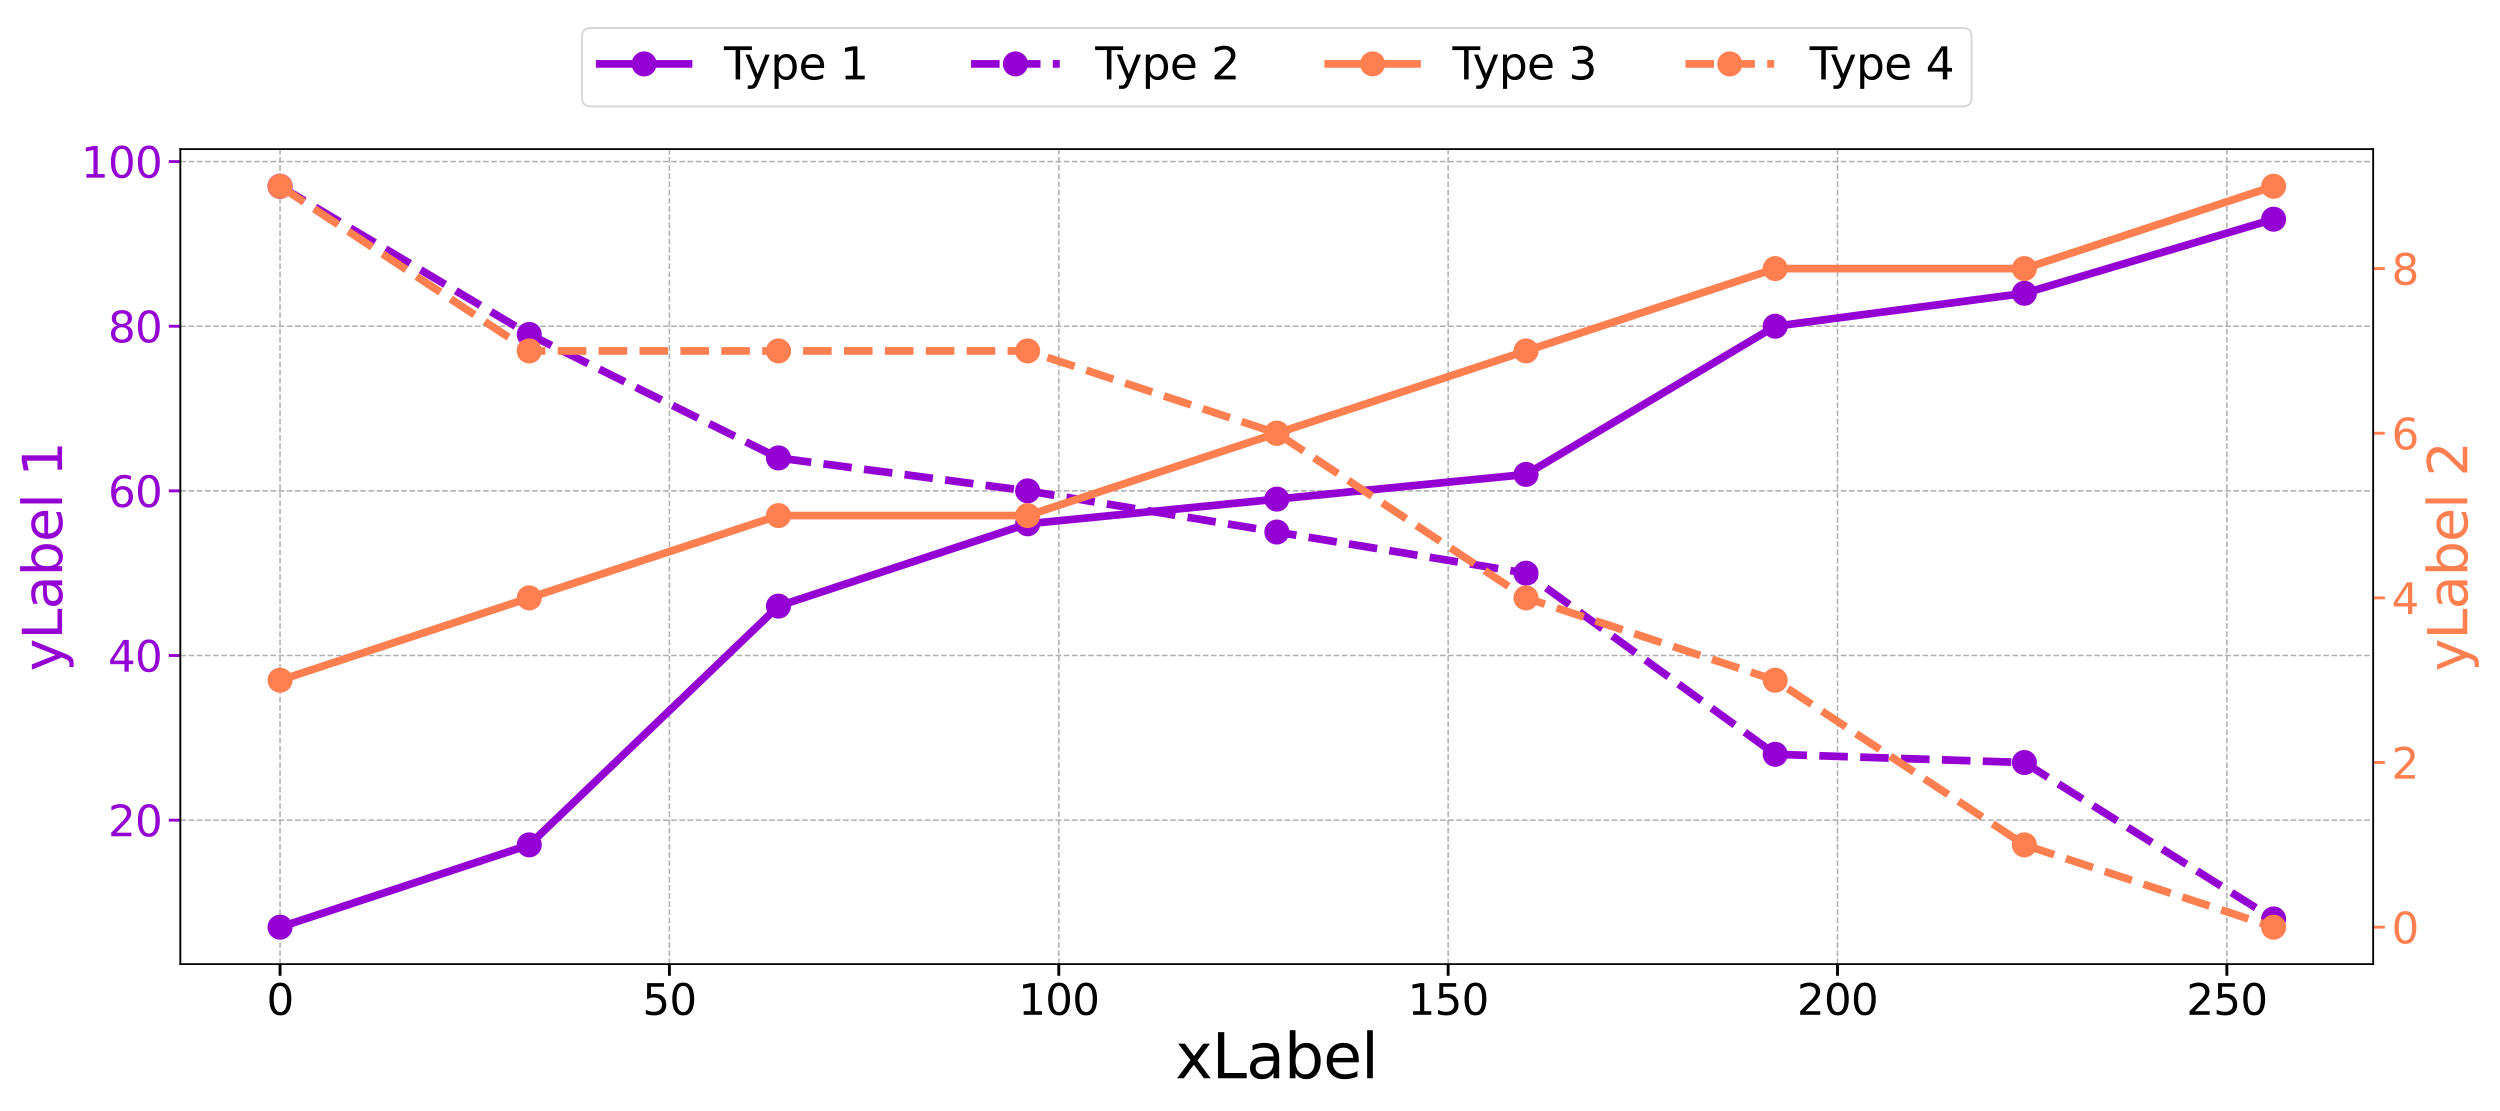 <?xml version="1.0" encoding="utf-8" standalone="no"?>
<!DOCTYPE svg PUBLIC "-//W3C//DTD SVG 1.1//EN"
  "http://www.w3.org/Graphics/SVG/1.1/DTD/svg11.dtd">
<svg xmlns:xlink="http://www.w3.org/1999/xlink" width="1296pt" height="576pt" viewBox="0 0 1296 576" xmlns="http://www.w3.org/2000/svg" version="1.1">
 <defs>
  <style type="text/css">*{stroke-linejoin: round; stroke-linecap: butt}</style>
 </defs>
 <g id="figure_1">
  <g id="patch_1">
   <path d="M 0 576 
L 1296 576 
L 1296 0 
L 0 0 
z
" style="fill: #ffffff"/>
  </g>
  <g id="axes_1">
   <g id="patch_2">
    <path d="M 93.51 499.86 
L 1230.3 499.86 
L 1230.3 77.36 
L 93.51 77.36 
z
" style="fill: #ffffff"/>
   </g>
   <g id="matplotlib.axis_1">
    <g id="xtick_1">
     <g id="line2d_1">
      <path d="M 145.182 499.86 
L 145.182 77.36 
" clip-path="url(#p6bd56b5c11)" style="fill: none; stroke-dasharray: 2.96,1.28; stroke-dashoffset: 0; stroke: #b0b0b0; stroke-width: 0.8"/>
     </g>
     <g id="line2d_2">
      <defs>
       <path id="m4a4a71f082" d="M 0 0 
L 0 6 
" style="stroke: #000000; stroke-width: 1.5"/>
      </defs>
      <g>
       <use xlink:href="#m4a4a71f082" x="145.182" y="499.86" style="stroke: #000000; stroke-width: 1.5"/>
      </g>
     </g>
     <g id="text_1">
      <!-- 0 -->
      <g transform="translate(138.184 526.077) scale(0.22 -0.22)">
       <defs>
        <path id="DejaVuSans-30" d="M 2034 4250 
Q 1547 4250 1301 3770 
Q 1056 3291 1056 2328 
Q 1056 1369 1301 889 
Q 1547 409 2034 409 
Q 2525 409 2770 889 
Q 3016 1369 3016 2328 
Q 3016 3291 2770 3770 
Q 2525 4250 2034 4250 
z
M 2034 4750 
Q 2819 4750 3233 4129 
Q 3647 3509 3647 2328 
Q 3647 1150 3233 529 
Q 2819 -91 2034 -91 
Q 1250 -91 836 529 
Q 422 1150 422 2328 
Q 422 3509 836 4129 
Q 1250 4750 2034 4750 
z
" transform="scale(0.016)"/>
       </defs>
       <use xlink:href="#DejaVuSans-30"/>
      </g>
     </g>
    </g>
    <g id="xtick_2">
     <g id="line2d_3">
      <path d="M 347.027 499.86 
L 347.027 77.36 
" clip-path="url(#p6bd56b5c11)" style="fill: none; stroke-dasharray: 2.96,1.28; stroke-dashoffset: 0; stroke: #b0b0b0; stroke-width: 0.8"/>
     </g>
     <g id="line2d_4">
      <g>
       <use xlink:href="#m4a4a71f082" x="347.027" y="499.86" style="stroke: #000000; stroke-width: 1.5"/>
      </g>
     </g>
     <g id="text_2">
      <!-- 50 -->
      <g transform="translate(333.03 526.077) scale(0.22 -0.22)">
       <defs>
        <path id="DejaVuSans-35" d="M 691 4666 
L 3169 4666 
L 3169 4134 
L 1269 4134 
L 1269 2991 
Q 1406 3038 1543 3061 
Q 1681 3084 1819 3084 
Q 2600 3084 3056 2656 
Q 3513 2228 3513 1497 
Q 3513 744 3044 326 
Q 2575 -91 1722 -91 
Q 1428 -91 1123 -41 
Q 819 9 494 109 
L 494 744 
Q 775 591 1075 516 
Q 1375 441 1709 441 
Q 2250 441 2565 725 
Q 2881 1009 2881 1497 
Q 2881 1984 2565 2268 
Q 2250 2553 1709 2553 
Q 1456 2553 1204 2497 
Q 953 2441 691 2322 
L 691 4666 
z
" transform="scale(0.016)"/>
       </defs>
       <use xlink:href="#DejaVuSans-35"/>
       <use xlink:href="#DejaVuSans-30" x="63.623"/>
      </g>
     </g>
    </g>
    <g id="xtick_3">
     <g id="line2d_5">
      <path d="M 548.872 499.86 
L 548.872 77.36 
" clip-path="url(#p6bd56b5c11)" style="fill: none; stroke-dasharray: 2.96,1.28; stroke-dashoffset: 0; stroke: #b0b0b0; stroke-width: 0.8"/>
     </g>
     <g id="line2d_6">
      <g>
       <use xlink:href="#m4a4a71f082" x="548.872" y="499.86" style="stroke: #000000; stroke-width: 1.5"/>
      </g>
     </g>
     <g id="text_3">
      <!-- 100 -->
      <g transform="translate(527.876 526.077) scale(0.22 -0.22)">
       <defs>
        <path id="DejaVuSans-31" d="M 794 531 
L 1825 531 
L 1825 4091 
L 703 3866 
L 703 4441 
L 1819 4666 
L 2450 4666 
L 2450 531 
L 3481 531 
L 3481 0 
L 794 0 
L 794 531 
z
" transform="scale(0.016)"/>
       </defs>
       <use xlink:href="#DejaVuSans-31"/>
       <use xlink:href="#DejaVuSans-30" x="63.623"/>
       <use xlink:href="#DejaVuSans-30" x="127.246"/>
      </g>
     </g>
    </g>
    <g id="xtick_4">
     <g id="line2d_7">
      <path d="M 750.717 499.86 
L 750.717 77.36 
" clip-path="url(#p6bd56b5c11)" style="fill: none; stroke-dasharray: 2.96,1.28; stroke-dashoffset: 0; stroke: #b0b0b0; stroke-width: 0.8"/>
     </g>
     <g id="line2d_8">
      <g>
       <use xlink:href="#m4a4a71f082" x="750.717" y="499.86" style="stroke: #000000; stroke-width: 1.5"/>
      </g>
     </g>
     <g id="text_4">
      <!-- 150 -->
      <g transform="translate(729.72 526.077) scale(0.22 -0.22)">
       <use xlink:href="#DejaVuSans-31"/>
       <use xlink:href="#DejaVuSans-35" x="63.623"/>
       <use xlink:href="#DejaVuSans-30" x="127.246"/>
      </g>
     </g>
    </g>
    <g id="xtick_5">
     <g id="line2d_9">
      <path d="M 952.562 499.86 
L 952.562 77.36 
" clip-path="url(#p6bd56b5c11)" style="fill: none; stroke-dasharray: 2.96,1.28; stroke-dashoffset: 0; stroke: #b0b0b0; stroke-width: 0.8"/>
     </g>
     <g id="line2d_10">
      <g>
       <use xlink:href="#m4a4a71f082" x="952.562" y="499.86" style="stroke: #000000; stroke-width: 1.5"/>
      </g>
     </g>
     <g id="text_5">
      <!-- 200 -->
      <g transform="translate(931.565 526.077) scale(0.22 -0.22)">
       <defs>
        <path id="DejaVuSans-32" d="M 1228 531 
L 3431 531 
L 3431 0 
L 469 0 
L 469 531 
Q 828 903 1448 1529 
Q 2069 2156 2228 2338 
Q 2531 2678 2651 2914 
Q 2772 3150 2772 3378 
Q 2772 3750 2511 3984 
Q 2250 4219 1831 4219 
Q 1534 4219 1204 4116 
Q 875 4013 500 3803 
L 500 4441 
Q 881 4594 1212 4672 
Q 1544 4750 1819 4750 
Q 2544 4750 2975 4387 
Q 3406 4025 3406 3419 
Q 3406 3131 3298 2873 
Q 3191 2616 2906 2266 
Q 2828 2175 2409 1742 
Q 1991 1309 1228 531 
z
" transform="scale(0.016)"/>
       </defs>
       <use xlink:href="#DejaVuSans-32"/>
       <use xlink:href="#DejaVuSans-30" x="63.623"/>
       <use xlink:href="#DejaVuSans-30" x="127.246"/>
      </g>
     </g>
    </g>
    <g id="xtick_6">
     <g id="line2d_11">
      <path d="M 1154.406 499.86 
L 1154.406 77.36 
" clip-path="url(#p6bd56b5c11)" style="fill: none; stroke-dasharray: 2.96,1.28; stroke-dashoffset: 0; stroke: #b0b0b0; stroke-width: 0.8"/>
     </g>
     <g id="line2d_12">
      <g>
       <use xlink:href="#m4a4a71f082" x="1154.406" y="499.86" style="stroke: #000000; stroke-width: 1.5"/>
      </g>
     </g>
     <g id="text_6">
      <!-- 250 -->
      <g transform="translate(1133.41 526.077) scale(0.22 -0.22)">
       <use xlink:href="#DejaVuSans-32"/>
       <use xlink:href="#DejaVuSans-35" x="63.623"/>
       <use xlink:href="#DejaVuSans-30" x="127.246"/>
      </g>
     </g>
    </g>
    <g id="text_7">
     <!-- xLabel -->
     <g transform="translate(609.268 558.967) scale(0.32 -0.32)">
      <defs>
       <path id="DejaVuSans-78" d="M 3513 3500 
L 2247 1797 
L 3578 0 
L 2900 0 
L 1881 1375 
L 863 0 
L 184 0 
L 1544 1831 
L 300 3500 
L 978 3500 
L 1906 2253 
L 2834 3500 
L 3513 3500 
z
" transform="scale(0.016)"/>
       <path id="DejaVuSans-4c" d="M 628 4666 
L 1259 4666 
L 1259 531 
L 3531 531 
L 3531 0 
L 628 0 
L 628 4666 
z
" transform="scale(0.016)"/>
       <path id="DejaVuSans-61" d="M 2194 1759 
Q 1497 1759 1228 1600 
Q 959 1441 959 1056 
Q 959 750 1161 570 
Q 1363 391 1709 391 
Q 2188 391 2477 730 
Q 2766 1069 2766 1631 
L 2766 1759 
L 2194 1759 
z
M 3341 1997 
L 3341 0 
L 2766 0 
L 2766 531 
Q 2569 213 2275 61 
Q 1981 -91 1556 -91 
Q 1019 -91 701 211 
Q 384 513 384 1019 
Q 384 1609 779 1909 
Q 1175 2209 1959 2209 
L 2766 2209 
L 2766 2266 
Q 2766 2663 2505 2880 
Q 2244 3097 1772 3097 
Q 1472 3097 1187 3025 
Q 903 2953 641 2809 
L 641 3341 
Q 956 3463 1253 3523 
Q 1550 3584 1831 3584 
Q 2591 3584 2966 3190 
Q 3341 2797 3341 1997 
z
" transform="scale(0.016)"/>
       <path id="DejaVuSans-62" d="M 3116 1747 
Q 3116 2381 2855 2742 
Q 2594 3103 2138 3103 
Q 1681 3103 1420 2742 
Q 1159 2381 1159 1747 
Q 1159 1113 1420 752 
Q 1681 391 2138 391 
Q 2594 391 2855 752 
Q 3116 1113 3116 1747 
z
M 1159 2969 
Q 1341 3281 1617 3432 
Q 1894 3584 2278 3584 
Q 2916 3584 3314 3078 
Q 3713 2572 3713 1747 
Q 3713 922 3314 415 
Q 2916 -91 2278 -91 
Q 1894 -91 1617 61 
Q 1341 213 1159 525 
L 1159 0 
L 581 0 
L 581 4863 
L 1159 4863 
L 1159 2969 
z
" transform="scale(0.016)"/>
       <path id="DejaVuSans-65" d="M 3597 1894 
L 3597 1613 
L 953 1613 
Q 991 1019 1311 708 
Q 1631 397 2203 397 
Q 2534 397 2845 478 
Q 3156 559 3463 722 
L 3463 178 
Q 3153 47 2828 -22 
Q 2503 -91 2169 -91 
Q 1331 -91 842 396 
Q 353 884 353 1716 
Q 353 2575 817 3079 
Q 1281 3584 2069 3584 
Q 2775 3584 3186 3129 
Q 3597 2675 3597 1894 
z
M 3022 2063 
Q 3016 2534 2758 2815 
Q 2500 3097 2075 3097 
Q 1594 3097 1305 2825 
Q 1016 2553 972 2059 
L 3022 2063 
z
" transform="scale(0.016)"/>
       <path id="DejaVuSans-6c" d="M 603 4863 
L 1178 4863 
L 1178 0 
L 603 0 
L 603 4863 
z
" transform="scale(0.016)"/>
      </defs>
      <use xlink:href="#DejaVuSans-78"/>
      <use xlink:href="#DejaVuSans-4c" x="59.18"/>
      <use xlink:href="#DejaVuSans-61" x="114.893"/>
      <use xlink:href="#DejaVuSans-62" x="176.172"/>
      <use xlink:href="#DejaVuSans-65" x="239.648"/>
      <use xlink:href="#DejaVuSans-6c" x="301.172"/>
     </g>
    </g>
   </g>
   <g id="matplotlib.axis_2">
    <g id="ytick_1">
     <g id="line2d_13">
      <path d="M 93.51 425.176 
L 1230.3 425.176 
" clip-path="url(#p6bd56b5c11)" style="fill: none; stroke-dasharray: 2.96,1.28; stroke-dashoffset: 0; stroke: #b0b0b0; stroke-width: 0.8"/>
     </g>
     <g id="line2d_14">
      <defs>
       <path id="m5935330606" d="M 0 0 
L -6 0 
" style="stroke: #9400d3; stroke-width: 1.5"/>
      </defs>
      <g>
       <use xlink:href="#m5935330606" x="93.51" y="425.176" style="fill: #9400d3; stroke: #9400d3; stroke-width: 1.5"/>
      </g>
     </g>
     <g id="text_8">
      <!-- 20 -->
      <g style="fill: #9400d3" transform="translate(56.015 433.534) scale(0.22 -0.22)">
       <use xlink:href="#DejaVuSans-32"/>
       <use xlink:href="#DejaVuSans-30" x="63.623"/>
      </g>
     </g>
    </g>
    <g id="ytick_2">
     <g id="line2d_15">
      <path d="M 93.51 339.822 
L 1230.3 339.822 
" clip-path="url(#p6bd56b5c11)" style="fill: none; stroke-dasharray: 2.96,1.28; stroke-dashoffset: 0; stroke: #b0b0b0; stroke-width: 0.8"/>
     </g>
     <g id="line2d_16">
      <g>
       <use xlink:href="#m5935330606" x="93.51" y="339.822" style="fill: #9400d3; stroke: #9400d3; stroke-width: 1.5"/>
      </g>
     </g>
     <g id="text_9">
      <!-- 40 -->
      <g style="fill: #9400d3" transform="translate(56.015 348.18) scale(0.22 -0.22)">
       <defs>
        <path id="DejaVuSans-34" d="M 2419 4116 
L 825 1625 
L 2419 1625 
L 2419 4116 
z
M 2253 4666 
L 3047 4666 
L 3047 1625 
L 3713 1625 
L 3713 1100 
L 3047 1100 
L 3047 0 
L 2419 0 
L 2419 1100 
L 313 1100 
L 313 1709 
L 2253 4666 
z
" transform="scale(0.016)"/>
       </defs>
       <use xlink:href="#DejaVuSans-34"/>
       <use xlink:href="#DejaVuSans-30" x="63.623"/>
      </g>
     </g>
    </g>
    <g id="ytick_3">
     <g id="line2d_17">
      <path d="M 93.51 254.468 
L 1230.3 254.468 
" clip-path="url(#p6bd56b5c11)" style="fill: none; stroke-dasharray: 2.96,1.28; stroke-dashoffset: 0; stroke: #b0b0b0; stroke-width: 0.8"/>
     </g>
     <g id="line2d_18">
      <g>
       <use xlink:href="#m5935330606" x="93.51" y="254.468" style="fill: #9400d3; stroke: #9400d3; stroke-width: 1.5"/>
      </g>
     </g>
     <g id="text_10">
      <!-- 60 -->
      <g style="fill: #9400d3" transform="translate(56.015 262.827) scale(0.22 -0.22)">
       <defs>
        <path id="DejaVuSans-36" d="M 2113 2584 
Q 1688 2584 1439 2293 
Q 1191 2003 1191 1497 
Q 1191 994 1439 701 
Q 1688 409 2113 409 
Q 2538 409 2786 701 
Q 3034 994 3034 1497 
Q 3034 2003 2786 2293 
Q 2538 2584 2113 2584 
z
M 3366 4563 
L 3366 3988 
Q 3128 4100 2886 4159 
Q 2644 4219 2406 4219 
Q 1781 4219 1451 3797 
Q 1122 3375 1075 2522 
Q 1259 2794 1537 2939 
Q 1816 3084 2150 3084 
Q 2853 3084 3261 2657 
Q 3669 2231 3669 1497 
Q 3669 778 3244 343 
Q 2819 -91 2113 -91 
Q 1303 -91 875 529 
Q 447 1150 447 2328 
Q 447 3434 972 4092 
Q 1497 4750 2381 4750 
Q 2619 4750 2861 4703 
Q 3103 4656 3366 4563 
z
" transform="scale(0.016)"/>
       </defs>
       <use xlink:href="#DejaVuSans-36"/>
       <use xlink:href="#DejaVuSans-30" x="63.623"/>
      </g>
     </g>
    </g>
    <g id="ytick_4">
     <g id="line2d_19">
      <path d="M 93.51 169.115 
L 1230.3 169.115 
" clip-path="url(#p6bd56b5c11)" style="fill: none; stroke-dasharray: 2.96,1.28; stroke-dashoffset: 0; stroke: #b0b0b0; stroke-width: 0.8"/>
     </g>
     <g id="line2d_20">
      <g>
       <use xlink:href="#m5935330606" x="93.51" y="169.115" style="fill: #9400d3; stroke: #9400d3; stroke-width: 1.5"/>
      </g>
     </g>
     <g id="text_11">
      <!-- 80 -->
      <g style="fill: #9400d3" transform="translate(56.015 177.473) scale(0.22 -0.22)">
       <defs>
        <path id="DejaVuSans-38" d="M 2034 2216 
Q 1584 2216 1326 1975 
Q 1069 1734 1069 1313 
Q 1069 891 1326 650 
Q 1584 409 2034 409 
Q 2484 409 2743 651 
Q 3003 894 3003 1313 
Q 3003 1734 2745 1975 
Q 2488 2216 2034 2216 
z
M 1403 2484 
Q 997 2584 770 2862 
Q 544 3141 544 3541 
Q 544 4100 942 4425 
Q 1341 4750 2034 4750 
Q 2731 4750 3128 4425 
Q 3525 4100 3525 3541 
Q 3525 3141 3298 2862 
Q 3072 2584 2669 2484 
Q 3125 2378 3379 2068 
Q 3634 1759 3634 1313 
Q 3634 634 3220 271 
Q 2806 -91 2034 -91 
Q 1263 -91 848 271 
Q 434 634 434 1313 
Q 434 1759 690 2068 
Q 947 2378 1403 2484 
z
M 1172 3481 
Q 1172 3119 1398 2916 
Q 1625 2713 2034 2713 
Q 2441 2713 2670 2916 
Q 2900 3119 2900 3481 
Q 2900 3844 2670 4047 
Q 2441 4250 2034 4250 
Q 1625 4250 1398 4047 
Q 1172 3844 1172 3481 
z
" transform="scale(0.016)"/>
       </defs>
       <use xlink:href="#DejaVuSans-38"/>
       <use xlink:href="#DejaVuSans-30" x="63.623"/>
      </g>
     </g>
    </g>
    <g id="ytick_5">
     <g id="line2d_21">
      <path d="M 93.51 83.761 
L 1230.3 83.761 
" clip-path="url(#p6bd56b5c11)" style="fill: none; stroke-dasharray: 2.96,1.28; stroke-dashoffset: 0; stroke: #b0b0b0; stroke-width: 0.8"/>
     </g>
     <g id="line2d_22">
      <g>
       <use xlink:href="#m5935330606" x="93.51" y="83.761" style="fill: #9400d3; stroke: #9400d3; stroke-width: 1.5"/>
      </g>
     </g>
     <g id="text_12">
      <!-- 100 -->
      <g style="fill: #9400d3" transform="translate(42.017 92.119) scale(0.22 -0.22)">
       <use xlink:href="#DejaVuSans-31"/>
       <use xlink:href="#DejaVuSans-30" x="63.623"/>
       <use xlink:href="#DejaVuSans-30" x="127.246"/>
      </g>
     </g>
    </g>
    <g id="text_13">
     <!-- yLabel 1 -->
     <g style="fill: #9400d3" transform="translate(32.194 348.024) rotate(-90) scale(0.28 -0.28)">
      <defs>
       <path id="DejaVuSans-79" d="M 2059 -325 
Q 1816 -950 1584 -1140 
Q 1353 -1331 966 -1331 
L 506 -1331 
L 506 -850 
L 844 -850 
Q 1081 -850 1212 -737 
Q 1344 -625 1503 -206 
L 1606 56 
L 191 3500 
L 800 3500 
L 1894 763 
L 2988 3500 
L 3597 3500 
L 2059 -325 
z
" transform="scale(0.016)"/>
       <path id="DejaVuSans-20" transform="scale(0.016)"/>
      </defs>
      <use xlink:href="#DejaVuSans-79"/>
      <use xlink:href="#DejaVuSans-4c" x="59.18"/>
      <use xlink:href="#DejaVuSans-61" x="114.893"/>
      <use xlink:href="#DejaVuSans-62" x="176.172"/>
      <use xlink:href="#DejaVuSans-65" x="239.648"/>
      <use xlink:href="#DejaVuSans-6c" x="301.172"/>
      <use xlink:href="#DejaVuSans-20" x="328.955"/>
      <use xlink:href="#DejaVuSans-31" x="360.742"/>
     </g>
    </g>
   </g>
   <g id="line2d_23">
    <path d="M 145.182 480.655 
L 274.363 437.979 
L 403.544 314.216 
L 532.724 271.539 
L 661.905 258.736 
L 791.086 245.933 
L 920.266 169.115 
L 1049.447 152.044 
L 1178.628 113.635 
" clip-path="url(#p6bd56b5c11)" style="fill: none; stroke: #9400d3; stroke-width: 4; stroke-linecap: square"/>
    <defs>
     <path id="m5ba3639797" d="M 0 6 
C 1.591 6 3.117 5.368 4.243 4.243 
C 5.368 3.117 6 1.591 6 0 
C 6 -1.591 5.368 -3.117 4.243 -4.243 
C 3.117 -5.368 1.591 -6 0 -6 
C -1.591 -6 -3.117 -5.368 -4.243 -4.243 
C -5.368 -3.117 -6 -1.591 -6 0 
C -6 1.591 -5.368 3.117 -4.243 4.243 
C -3.117 5.368 -1.591 6 0 6 
z
" style="stroke: #9400d3"/>
    </defs>
    <g clip-path="url(#p6bd56b5c11)">
     <use xlink:href="#m5ba3639797" x="145.182" y="480.655" style="fill: #9400d3; stroke: #9400d3"/>
     <use xlink:href="#m5ba3639797" x="274.363" y="437.979" style="fill: #9400d3; stroke: #9400d3"/>
     <use xlink:href="#m5ba3639797" x="403.544" y="314.216" style="fill: #9400d3; stroke: #9400d3"/>
     <use xlink:href="#m5ba3639797" x="532.724" y="271.539" style="fill: #9400d3; stroke: #9400d3"/>
     <use xlink:href="#m5ba3639797" x="661.905" y="258.736" style="fill: #9400d3; stroke: #9400d3"/>
     <use xlink:href="#m5ba3639797" x="791.086" y="245.933" style="fill: #9400d3; stroke: #9400d3"/>
     <use xlink:href="#m5ba3639797" x="920.266" y="169.115" style="fill: #9400d3; stroke: #9400d3"/>
     <use xlink:href="#m5ba3639797" x="1049.447" y="152.044" style="fill: #9400d3; stroke: #9400d3"/>
     <use xlink:href="#m5ba3639797" x="1178.628" y="113.635" style="fill: #9400d3; stroke: #9400d3"/>
    </g>
   </g>
   <g id="line2d_24">
    <path d="M 145.182 96.564 
L 274.363 173.382 
L 403.544 237.398 
L 532.724 254.468 
L 661.905 275.807 
L 791.086 297.145 
L 920.266 391.034 
L 1049.447 395.302 
L 1178.628 476.388 
" clip-path="url(#p6bd56b5c11)" style="fill: none; stroke-dasharray: 14.8,6.4; stroke-dashoffset: 0; stroke: #9400d3; stroke-width: 4"/>
    <g clip-path="url(#p6bd56b5c11)">
     <use xlink:href="#m5ba3639797" x="145.182" y="96.564" style="fill: #9400d3; stroke: #9400d3"/>
     <use xlink:href="#m5ba3639797" x="274.363" y="173.382" style="fill: #9400d3; stroke: #9400d3"/>
     <use xlink:href="#m5ba3639797" x="403.544" y="237.398" style="fill: #9400d3; stroke: #9400d3"/>
     <use xlink:href="#m5ba3639797" x="532.724" y="254.468" style="fill: #9400d3; stroke: #9400d3"/>
     <use xlink:href="#m5ba3639797" x="661.905" y="275.807" style="fill: #9400d3; stroke: #9400d3"/>
     <use xlink:href="#m5ba3639797" x="791.086" y="297.145" style="fill: #9400d3; stroke: #9400d3"/>
     <use xlink:href="#m5ba3639797" x="920.266" y="391.034" style="fill: #9400d3; stroke: #9400d3"/>
     <use xlink:href="#m5ba3639797" x="1049.447" y="395.302" style="fill: #9400d3; stroke: #9400d3"/>
     <use xlink:href="#m5ba3639797" x="1178.628" y="476.388" style="fill: #9400d3; stroke: #9400d3"/>
    </g>
   </g>
   <g id="patch_3">
    <path d="M 93.51 499.86 
L 93.51 77.36 
" style="fill: none; stroke: #000000; stroke-width: 0.8; stroke-linejoin: miter; stroke-linecap: square"/>
   </g>
   <g id="patch_4">
    <path d="M 1230.3 499.86 
L 1230.3 77.36 
" style="fill: none; stroke: #000000; stroke-width: 0.8; stroke-linejoin: miter; stroke-linecap: square"/>
   </g>
   <g id="patch_5">
    <path d="M 93.51 499.86 
L 1230.3 499.86 
" style="fill: none; stroke: #000000; stroke-width: 0.8; stroke-linejoin: miter; stroke-linecap: square"/>
   </g>
   <g id="patch_6">
    <path d="M 93.51 77.36 
L 1230.3 77.36 
" style="fill: none; stroke: #000000; stroke-width: 0.8; stroke-linejoin: miter; stroke-linecap: square"/>
   </g>
   <g id="legend_1">
    <g id="patch_7">
     <path d="M 306.321 55.159 
L 1017.489 55.159 
Q 1022.089 55.159 1022.089 50.559 
L 1022.089 19.099 
Q 1022.089 14.499 1017.489 14.499 
L 306.321 14.499 
Q 301.721 14.499 301.721 19.099 
L 301.721 50.559 
Q 301.721 55.159 306.321 55.159 
z
" style="fill: #ffffff; opacity: 0.8; stroke: #cccccc; stroke-linejoin: miter"/>
    </g>
    <g id="line2d_25">
     <path d="M 310.921 33.126 
L 333.921 33.126 
L 356.921 33.126 
" style="fill: none; stroke: #9400d3; stroke-width: 4; stroke-linecap: square"/>
     <g>
      <use xlink:href="#m5ba3639797" x="333.921" y="33.126" style="fill: #9400d3; stroke: #9400d3"/>
     </g>
    </g>
    <g id="text_14">
     <!-- Type 1  -->
     <g transform="translate(375.321 41.176) scale(0.23 -0.23)">
      <defs>
       <path id="DejaVuSans-54" d="M -19 4666 
L 3928 4666 
L 3928 4134 
L 2272 4134 
L 2272 0 
L 1638 0 
L 1638 4134 
L -19 4134 
L -19 4666 
z
" transform="scale(0.016)"/>
       <path id="DejaVuSans-70" d="M 1159 525 
L 1159 -1331 
L 581 -1331 
L 581 3500 
L 1159 3500 
L 1159 2969 
Q 1341 3281 1617 3432 
Q 1894 3584 2278 3584 
Q 2916 3584 3314 3078 
Q 3713 2572 3713 1747 
Q 3713 922 3314 415 
Q 2916 -91 2278 -91 
Q 1894 -91 1617 61 
Q 1341 213 1159 525 
z
M 3116 1747 
Q 3116 2381 2855 2742 
Q 2594 3103 2138 3103 
Q 1681 3103 1420 2742 
Q 1159 2381 1159 1747 
Q 1159 1113 1420 752 
Q 1681 391 2138 391 
Q 2594 391 2855 752 
Q 3116 1113 3116 1747 
z
" transform="scale(0.016)"/>
      </defs>
      <use xlink:href="#DejaVuSans-54"/>
      <use xlink:href="#DejaVuSans-79" x="45.459"/>
      <use xlink:href="#DejaVuSans-70" x="104.639"/>
      <use xlink:href="#DejaVuSans-65" x="168.115"/>
      <use xlink:href="#DejaVuSans-20" x="229.639"/>
      <use xlink:href="#DejaVuSans-31" x="261.426"/>
      <use xlink:href="#DejaVuSans-20" x="325.049"/>
     </g>
    </g>
    <g id="line2d_26">
     <path d="M 503.395 33.126 
L 526.395 33.126 
L 549.395 33.126 
" style="fill: none; stroke-dasharray: 14.8,6.4; stroke-dashoffset: 0; stroke: #9400d3; stroke-width: 4"/>
     <g>
      <use xlink:href="#m5ba3639797" x="526.395" y="33.126" style="fill: #9400d3; stroke: #9400d3"/>
     </g>
    </g>
    <g id="text_15">
     <!-- Type 2 -->
     <g transform="translate(567.795 41.176) scale(0.23 -0.23)">
      <use xlink:href="#DejaVuSans-54"/>
      <use xlink:href="#DejaVuSans-79" x="45.459"/>
      <use xlink:href="#DejaVuSans-70" x="104.639"/>
      <use xlink:href="#DejaVuSans-65" x="168.115"/>
      <use xlink:href="#DejaVuSans-20" x="229.639"/>
      <use xlink:href="#DejaVuSans-32" x="261.426"/>
     </g>
    </g>
    <g id="line2d_27">
     <path d="M 688.56 33.126 
L 711.56 33.126 
L 734.56 33.126 
" style="fill: none; stroke: #ff7f50; stroke-width: 4; stroke-linecap: square"/>
     <defs>
      <path id="m9c7f414828" d="M 0 6 
C 1.591 6 3.117 5.368 4.243 4.243 
C 5.368 3.117 6 1.591 6 0 
C 6 -1.591 5.368 -3.117 4.243 -4.243 
C 3.117 -5.368 1.591 -6 0 -6 
C -1.591 -6 -3.117 -5.368 -4.243 -4.243 
C -5.368 -3.117 -6 -1.591 -6 0 
C -6 1.591 -5.368 3.117 -4.243 4.243 
C -3.117 5.368 -1.591 6 0 6 
z
" style="stroke: #ff7f50"/>
     </defs>
     <g>
      <use xlink:href="#m9c7f414828" x="711.56" y="33.126" style="fill: #ff7f50; stroke: #ff7f50"/>
     </g>
    </g>
    <g id="text_16">
     <!-- Type 3 -->
     <g transform="translate(752.96 41.176) scale(0.23 -0.23)">
      <defs>
       <path id="DejaVuSans-33" d="M 2597 2516 
Q 3050 2419 3304 2112 
Q 3559 1806 3559 1356 
Q 3559 666 3084 287 
Q 2609 -91 1734 -91 
Q 1441 -91 1130 -33 
Q 819 25 488 141 
L 488 750 
Q 750 597 1062 519 
Q 1375 441 1716 441 
Q 2309 441 2620 675 
Q 2931 909 2931 1356 
Q 2931 1769 2642 2001 
Q 2353 2234 1838 2234 
L 1294 2234 
L 1294 2753 
L 1863 2753 
Q 2328 2753 2575 2939 
Q 2822 3125 2822 3475 
Q 2822 3834 2567 4026 
Q 2313 4219 1838 4219 
Q 1578 4219 1281 4162 
Q 984 4106 628 3988 
L 628 4550 
Q 988 4650 1302 4700 
Q 1616 4750 1894 4750 
Q 2613 4750 3031 4423 
Q 3450 4097 3450 3541 
Q 3450 3153 3228 2886 
Q 3006 2619 2597 2516 
z
" transform="scale(0.016)"/>
      </defs>
      <use xlink:href="#DejaVuSans-54"/>
      <use xlink:href="#DejaVuSans-79" x="45.459"/>
      <use xlink:href="#DejaVuSans-70" x="104.639"/>
      <use xlink:href="#DejaVuSans-65" x="168.115"/>
      <use xlink:href="#DejaVuSans-20" x="229.639"/>
      <use xlink:href="#DejaVuSans-33" x="261.426"/>
     </g>
    </g>
    <g id="line2d_28">
     <path d="M 873.724 33.126 
L 896.724 33.126 
L 919.724 33.126 
" style="fill: none; stroke-dasharray: 14.8,6.4; stroke-dashoffset: 0; stroke: #ff7f50; stroke-width: 4"/>
     <g>
      <use xlink:href="#m9c7f414828" x="896.724" y="33.126" style="fill: #ff7f50; stroke: #ff7f50"/>
     </g>
    </g>
    <g id="text_17">
     <!-- Type 4 -->
     <g transform="translate(938.124 41.176) scale(0.23 -0.23)">
      <use xlink:href="#DejaVuSans-54"/>
      <use xlink:href="#DejaVuSans-79" x="45.459"/>
      <use xlink:href="#DejaVuSans-70" x="104.639"/>
      <use xlink:href="#DejaVuSans-65" x="168.115"/>
      <use xlink:href="#DejaVuSans-20" x="229.639"/>
      <use xlink:href="#DejaVuSans-34" x="261.426"/>
     </g>
    </g>
   </g>
  </g>
  <g id="axes_2">
   <g id="matplotlib.axis_3">
    <g id="ytick_6">
     <g id="line2d_29">
      <defs>
       <path id="m2d91be0e43" d="M 0 0 
L 6 0 
" style="stroke: #ff7f50; stroke-width: 1.5"/>
      </defs>
      <g>
       <use xlink:href="#m2d91be0e43" x="1230.3" y="480.655" style="fill: #ff7f50; stroke: #ff7f50; stroke-width: 1.5"/>
      </g>
     </g>
     <g id="text_18">
      <!-- 0 -->
      <g style="fill: #ff7f50" transform="translate(1239.8 489.014) scale(0.22 -0.22)">
       <use xlink:href="#DejaVuSans-30"/>
      </g>
     </g>
    </g>
    <g id="ytick_7">
     <g id="line2d_30">
      <g>
       <use xlink:href="#m2d91be0e43" x="1230.3" y="395.302" style="fill: #ff7f50; stroke: #ff7f50; stroke-width: 1.5"/>
      </g>
     </g>
     <g id="text_19">
      <!-- 2 -->
      <g style="fill: #ff7f50" transform="translate(1239.8 403.66) scale(0.22 -0.22)">
       <use xlink:href="#DejaVuSans-32"/>
      </g>
     </g>
    </g>
    <g id="ytick_8">
     <g id="line2d_31">
      <g>
       <use xlink:href="#m2d91be0e43" x="1230.3" y="309.948" style="fill: #ff7f50; stroke: #ff7f50; stroke-width: 1.5"/>
      </g>
     </g>
     <g id="text_20">
      <!-- 4 -->
      <g style="fill: #ff7f50" transform="translate(1239.8 318.306) scale(0.22 -0.22)">
       <use xlink:href="#DejaVuSans-34"/>
      </g>
     </g>
    </g>
    <g id="ytick_9">
     <g id="line2d_32">
      <g>
       <use xlink:href="#m2d91be0e43" x="1230.3" y="224.595" style="fill: #ff7f50; stroke: #ff7f50; stroke-width: 1.5"/>
      </g>
     </g>
     <g id="text_21">
      <!-- 6 -->
      <g style="fill: #ff7f50" transform="translate(1239.8 232.953) scale(0.22 -0.22)">
       <use xlink:href="#DejaVuSans-36"/>
      </g>
     </g>
    </g>
    <g id="ytick_10">
     <g id="line2d_33">
      <g>
       <use xlink:href="#m2d91be0e43" x="1230.3" y="139.241" style="fill: #ff7f50; stroke: #ff7f50; stroke-width: 1.5"/>
      </g>
     </g>
     <g id="text_22">
      <!-- 8 -->
      <g style="fill: #ff7f50" transform="translate(1239.8 147.599) scale(0.22 -0.22)">
       <use xlink:href="#DejaVuSans-38"/>
      </g>
     </g>
    </g>
    <g id="text_23">
     <!-- yLabel 2 -->
     <g style="fill: #ff7f50" transform="translate(1279.073 348.024) rotate(-90) scale(0.28 -0.28)">
      <use xlink:href="#DejaVuSans-79"/>
      <use xlink:href="#DejaVuSans-4c" x="59.18"/>
      <use xlink:href="#DejaVuSans-61" x="114.893"/>
      <use xlink:href="#DejaVuSans-62" x="176.172"/>
      <use xlink:href="#DejaVuSans-65" x="239.648"/>
      <use xlink:href="#DejaVuSans-6c" x="301.172"/>
      <use xlink:href="#DejaVuSans-20" x="328.955"/>
      <use xlink:href="#DejaVuSans-32" x="360.742"/>
     </g>
    </g>
   </g>
   <g id="line2d_34">
    <path d="M 145.182 352.625 
L 274.363 309.948 
L 403.544 267.271 
L 532.724 267.271 
L 661.905 224.595 
L 791.086 181.918 
L 920.266 139.241 
L 1049.447 139.241 
L 1178.628 96.564 
" clip-path="url(#p6bd56b5c11)" style="fill: none; stroke: #ff7f50; stroke-width: 4; stroke-linecap: square"/>
    <g clip-path="url(#p6bd56b5c11)">
     <use xlink:href="#m9c7f414828" x="145.182" y="352.625" style="fill: #ff7f50; stroke: #ff7f50"/>
     <use xlink:href="#m9c7f414828" x="274.363" y="309.948" style="fill: #ff7f50; stroke: #ff7f50"/>
     <use xlink:href="#m9c7f414828" x="403.544" y="267.271" style="fill: #ff7f50; stroke: #ff7f50"/>
     <use xlink:href="#m9c7f414828" x="532.724" y="267.271" style="fill: #ff7f50; stroke: #ff7f50"/>
     <use xlink:href="#m9c7f414828" x="661.905" y="224.595" style="fill: #ff7f50; stroke: #ff7f50"/>
     <use xlink:href="#m9c7f414828" x="791.086" y="181.918" style="fill: #ff7f50; stroke: #ff7f50"/>
     <use xlink:href="#m9c7f414828" x="920.266" y="139.241" style="fill: #ff7f50; stroke: #ff7f50"/>
     <use xlink:href="#m9c7f414828" x="1049.447" y="139.241" style="fill: #ff7f50; stroke: #ff7f50"/>
     <use xlink:href="#m9c7f414828" x="1178.628" y="96.564" style="fill: #ff7f50; stroke: #ff7f50"/>
    </g>
   </g>
   <g id="line2d_35">
    <path d="M 145.182 96.564 
L 274.363 181.918 
L 403.544 181.918 
L 532.724 181.918 
L 661.905 224.595 
L 791.086 309.948 
L 920.266 352.625 
L 1049.447 437.979 
L 1178.628 480.655 
" clip-path="url(#p6bd56b5c11)" style="fill: none; stroke-dasharray: 14.8,6.4; stroke-dashoffset: 0; stroke: #ff7f50; stroke-width: 4"/>
    <g clip-path="url(#p6bd56b5c11)">
     <use xlink:href="#m9c7f414828" x="145.182" y="96.564" style="fill: #ff7f50; stroke: #ff7f50"/>
     <use xlink:href="#m9c7f414828" x="274.363" y="181.918" style="fill: #ff7f50; stroke: #ff7f50"/>
     <use xlink:href="#m9c7f414828" x="403.544" y="181.918" style="fill: #ff7f50; stroke: #ff7f50"/>
     <use xlink:href="#m9c7f414828" x="532.724" y="181.918" style="fill: #ff7f50; stroke: #ff7f50"/>
     <use xlink:href="#m9c7f414828" x="661.905" y="224.595" style="fill: #ff7f50; stroke: #ff7f50"/>
     <use xlink:href="#m9c7f414828" x="791.086" y="309.948" style="fill: #ff7f50; stroke: #ff7f50"/>
     <use xlink:href="#m9c7f414828" x="920.266" y="352.625" style="fill: #ff7f50; stroke: #ff7f50"/>
     <use xlink:href="#m9c7f414828" x="1049.447" y="437.979" style="fill: #ff7f50; stroke: #ff7f50"/>
     <use xlink:href="#m9c7f414828" x="1178.628" y="480.655" style="fill: #ff7f50; stroke: #ff7f50"/>
    </g>
   </g>
   <g id="patch_8">
    <path d="M 93.51 499.86 
L 93.51 77.36 
" style="fill: none; stroke: #000000; stroke-width: 0.8; stroke-linejoin: miter; stroke-linecap: square"/>
   </g>
   <g id="patch_9">
    <path d="M 1230.3 499.86 
L 1230.3 77.36 
" style="fill: none; stroke: #000000; stroke-width: 0.8; stroke-linejoin: miter; stroke-linecap: square"/>
   </g>
   <g id="patch_10">
    <path d="M 93.51 499.86 
L 1230.3 499.86 
" style="fill: none; stroke: #000000; stroke-width: 0.8; stroke-linejoin: miter; stroke-linecap: square"/>
   </g>
   <g id="patch_11">
    <path d="M 93.51 77.36 
L 1230.3 77.36 
" style="fill: none; stroke: #000000; stroke-width: 0.8; stroke-linejoin: miter; stroke-linecap: square"/>
   </g>
  </g>
 </g>
 <defs>
  <clipPath id="p6bd56b5c11">
   <rect x="93.51" y="77.36" width="1136.79" height="422.5"/>
  </clipPath>
 </defs>
</svg>
